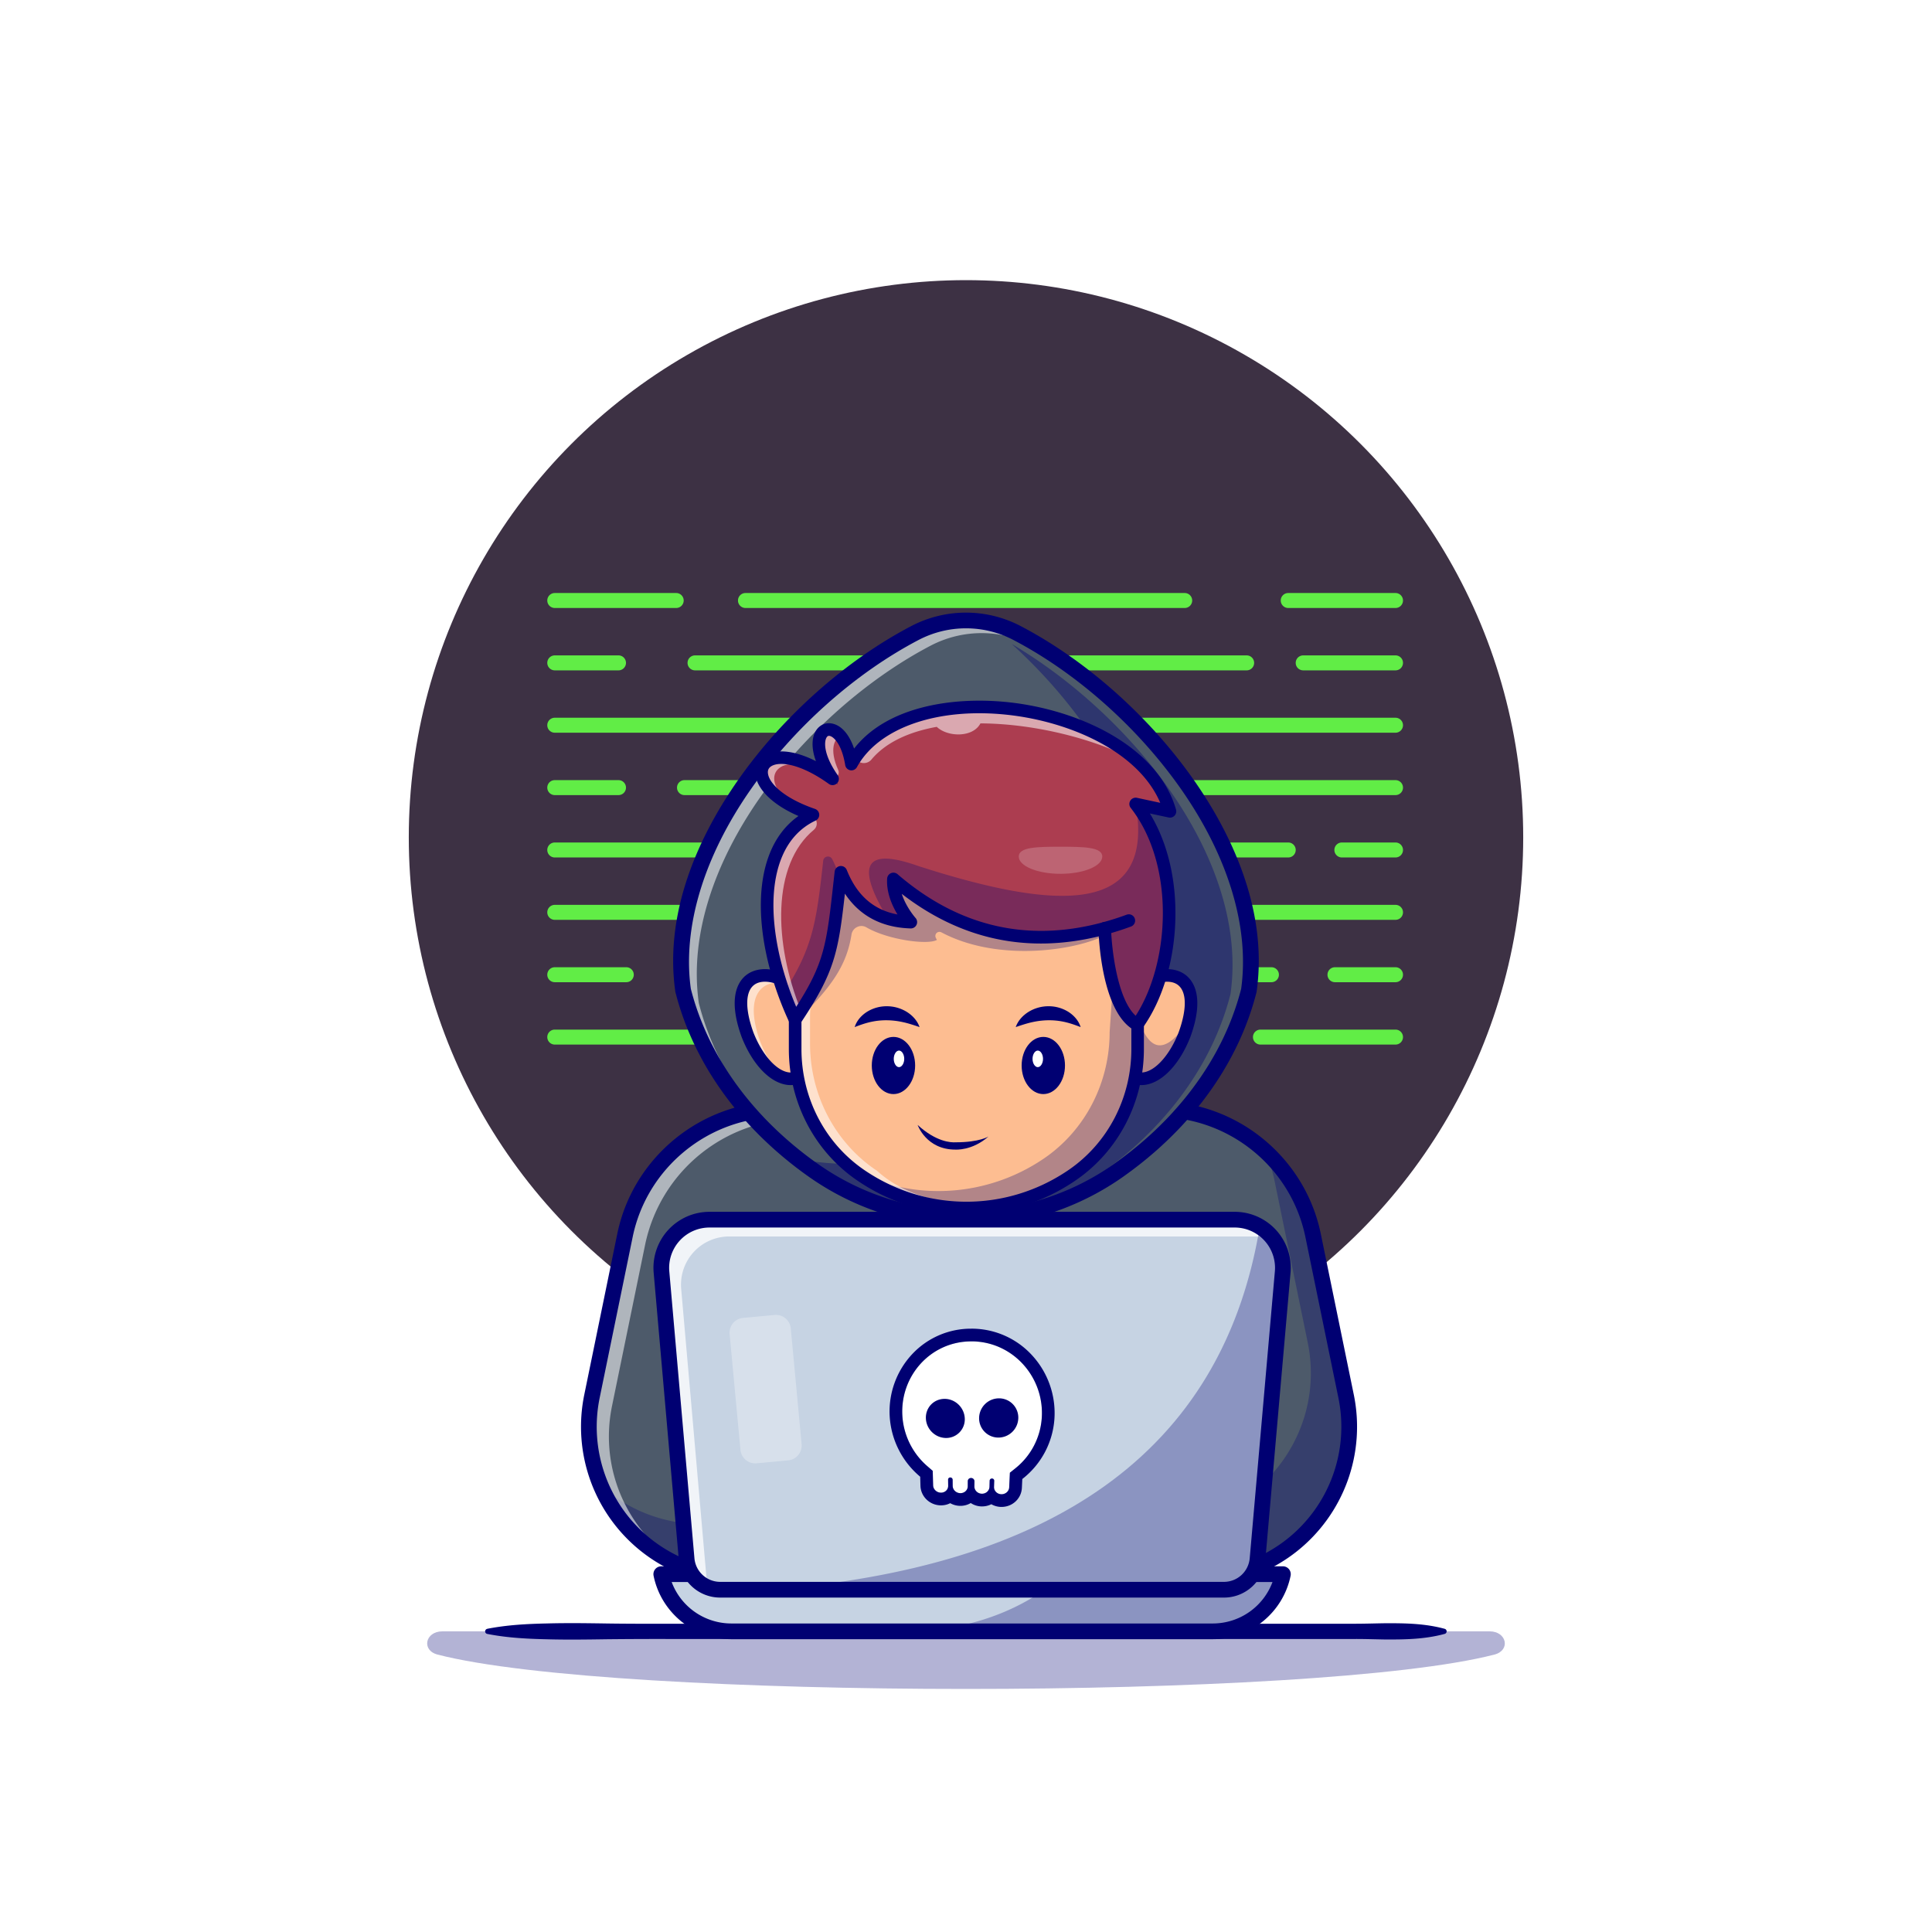 <svg id="Layer_1" data-name="Layer 1" xmlns="http://www.w3.org/2000/svg" xmlns:xlink="http://www.w3.org/1999/xlink" viewBox="0 0 4000 4000"><defs><style>.cls-1{mask:url(#mask);filter:url(#luminosity-noclip-2);}.cls-2{mix-blend-mode:multiply;fill:url(#linear-gradient);}.cls-19,.cls-3{fill:#fff;}.cls-4{fill:#3d3144;}.cls-5{fill:#61ed46;}.cls-6{opacity:0.3;}.cls-20,.cls-7{fill:#000072;}.cls-8{fill:#4d5a6a;}.cls-9{opacity:0.55;}.cls-10{opacity:0.4;}.cls-11{fill:#fdbd91;}.cls-12{fill:#ac3d50;}.cls-13{opacity:0.2;}.cls-14{fill:#fefefe;}.cls-15{mask:url(#mask-2);}.cls-16{opacity:0.5;fill:url(#linear-gradient-2);}.cls-17{fill:#c6d3e3;}.cls-18{opacity:0.75;}.cls-19,.cls-20{fill-rule:evenodd;}.cls-21{filter:url(#luminosity-noclip);}</style><filter id="luminosity-noclip" x="1134.31" y="-10192" width="1753.08" height="32766" filterUnits="userSpaceOnUse" color-interpolation-filters="sRGB"><feFlood flood-color="#fff" result="bg"/><feBlend in="SourceGraphic" in2="bg"/></filter><mask id="mask" x="1134.31" y="-10192" width="1753.08" height="32766" maskUnits="userSpaceOnUse"><g class="cls-21"/></mask><linearGradient id="linear-gradient" x1="2010.86" y1="1960.33" x2="2001.59" y2="3294.91" gradientUnits="userSpaceOnUse"><stop offset="0"/><stop offset="1" stop-color="#fff"/></linearGradient><filter id="luminosity-noclip-2" x="1134.31" y="1954.24" width="1753.08" height="1337.13" filterUnits="userSpaceOnUse" color-interpolation-filters="sRGB"><feFlood flood-color="#fff" result="bg"/><feBlend in="SourceGraphic" in2="bg"/></filter><mask id="mask-2" x="1134.31" y="1954.24" width="1753.08" height="1337.13" maskUnits="userSpaceOnUse"><g class="cls-1"><polygon class="cls-2" points="2533.77 3291.35 1491.41 3291.37 1134.31 1954.24 2887.39 1969.52 2533.77 3291.35"/></g></mask><linearGradient id="linear-gradient-2" x1="2010.86" y1="1960.33" x2="2001.59" y2="3294.91" gradientUnits="userSpaceOnUse"><stop offset="0" stop-color="#40e6ff"/><stop offset="1" stop-color="#40e6ff"/></linearGradient></defs><rect class="cls-3" width="4000" height="4000"/><circle class="cls-4" cx="2000" cy="1733.65" r="1153.65"/><path class="cls-5" d="M2889.25,1258.78h-222.1a15.5,15.5,0,0,1,0-31h222.1a15.5,15.5,0,0,1,0,31Z"/><path class="cls-5" d="M2452.8,1258.78H1543.42a15.5,15.5,0,0,1,0-31H2452.8a15.5,15.5,0,0,1,0,31Z"/><path class="cls-5" d="M1400,1258.78H1148.6a15.5,15.5,0,0,1,0-31H1400a15.5,15.5,0,0,1,0,31Z"/><path class="cls-5" d="M2889.25,1387.91H2698.14a15.5,15.5,0,0,1,0-31h191.11a15.5,15.5,0,0,1,0,31Z"/><path class="cls-5" d="M2581.07,1387.91H1439a15.5,15.5,0,0,1,0-31H2581.07a15.5,15.5,0,0,1,0,31Z"/><path class="cls-5" d="M1280.52,1387.91H1148.6a15.5,15.5,0,0,1,0-31h131.92a15.5,15.5,0,0,1,0,31Z"/><path class="cls-5" d="M2889.25,1517H1148.6a15.5,15.5,0,0,1,0-31H2889.25a15.5,15.5,0,0,1,0,31Z"/><path class="cls-5" d="M2889.25,1646.16H1417.19a15.5,15.5,0,1,1,0-31H2889.25a15.5,15.5,0,0,1,0,31Z"/><path class="cls-5" d="M1280.52,1646.16H1148.6a15.5,15.5,0,0,1,0-31h131.92a15.5,15.5,0,0,1,0,31Z"/><path class="cls-5" d="M2889.25,1775.29H2778.2a15.5,15.5,0,0,1,0-31h111.05a15.5,15.5,0,0,1,0,31Z"/><path class="cls-5" d="M2667.15,1775.29H1148.6a15.5,15.5,0,0,1,0-31H2667.15a15.5,15.5,0,0,1,0,31Z"/><path class="cls-5" d="M2889.25,1904.42H1148.6a15.5,15.5,0,0,1,0-31H2889.25a15.5,15.5,0,0,1,0,31Z"/><path class="cls-5" d="M2889.25,2033.55H2763.92a15.5,15.5,0,1,1,0-31h125.33a15.5,15.5,0,0,1,0,31Z"/><path class="cls-5" d="M2632.36,2033.55H1486.06a15.5,15.5,0,1,1,0-31h1146.3a15.5,15.5,0,1,1,0,31Z"/><path class="cls-5" d="M1296.67,2033.55H1148.6a15.5,15.5,0,0,1,0-31h148.07a15.5,15.5,0,0,1,0,31Z"/><path class="cls-5" d="M2889.25,2162.68H2609.64a15.5,15.5,0,0,1,0-31h279.61a15.5,15.5,0,0,1,0,31Z"/><path class="cls-5" d="M2391.68,2162.68H1148.6a15.5,15.5,0,0,1,0-31H2391.68a15.5,15.5,0,0,1,0,31Z"/><g class="cls-6"><path class="cls-7" d="M906,3425.64c367.33,94.88,1820.64,94.88,2188,0,34-8.77,25.69-48.13-10.09-48.13H916.05C880.27,3377.51,872,3416.87,906,3425.64Z"/></g><path class="cls-7" d="M1008.79,3372.26c41.3-8.07,82.59-10.21,123.89-11.09,41.3-1.13,82.6-.53,123.9.08s82.59.6,123.89.52H2805.26c20.65,0,41.3-.71,61.95-1,41.3-.19,82.59.28,123.89,11.54a5.43,5.43,0,0,1,0,10.49c-41.3,11.26-82.59,11.73-123.89,11.54-20.65-.33-41.3-1.05-61.95-1l-61.94,0H1380.47q-62-.11-123.89.53c-41.3.61-82.6,1.21-123.9.08-41.3-.88-82.59-3-123.89-11.09a5.34,5.34,0,0,1,0-10.49Z"/><path class="cls-8" d="M2510.79,3265.52l6.52-.78c182-21.63,306.51-194.24,269.67-373.74l-68.36-333.16a326.87,326.87,0,0,0-320.2-261.16H1614.13a326.87,326.87,0,0,0-320.2,261.16L1225.57,2891c-36.83,179.5,87.71,352.11,269.67,373.74l6.53.78Z"/><path class="cls-7" d="M2510.93,3268H1501.77l-6.82-.79a315.52,315.52,0,0,1-271.83-376.73l68.36-333.16c31.29-152.49,167-263.16,322.65-263.16h784.29c155.67,0,291.36,110.67,322.65,263.16l68.36,333.16a315.51,315.51,0,0,1-271.83,376.73Zm-896.8-968.84c-153.3,0-286.94,109-317.75,259.16L1228,2891.51a310.51,310.51,0,0,0,267.52,370.75l6.52.78,1008.58,0,6.38-.76a310.51,310.51,0,0,0,267.51-370.75l-68.36-333.17c-30.81-150.17-164.45-259.16-317.75-259.16Z"/><g class="cls-6"><path class="cls-7" d="M2517.32,3264.77l-6.51.76h-1009l-6.5-.76c-116.43-13.83-209.32-89.53-251.56-189.19a311.45,311.45,0,0,0,172.06,77.76l6.51.75h1009l6.51-.75c182-21.64,306.54-194.24,269.67-373.73l-68.33-333.16a328.06,328.06,0,0,0-20.23-64.15,325.41,325.41,0,0,1,99.67,175.53L2787,2891C2823.8,3070.48,2699.24,3243.13,2517.32,3264.77Z"/></g><g class="cls-9"><path class="cls-3" d="M2559.72,2339.24A325.89,325.89,0,0,0,2440,2316.58H1655.72a326.83,326.83,0,0,0-320.2,261.15l-68.38,333.16c-28.09,136.92,37.68,269.78,151.23,334.74-138.49-53.9-224.17-201.78-192.82-354.64l68.37-333.16a326.9,326.9,0,0,1,320.21-261.16H2398.4A325.74,325.74,0,0,1,2559.72,2339.24Z"/></g><path class="cls-7" d="M2510.79,3281.79h-1009a15.47,15.47,0,0,1-1.92-.12l-6.52-.77a329.3,329.3,0,0,1-283.7-393.17L1278,2554.57c32.6-158.86,174-274.16,336.14-274.16h784.29c162.17,0,303.54,115.3,336.14,274.16l68.36,333.16a329.3,329.3,0,0,1-283.69,393.17l-6.52.77A15.47,15.47,0,0,1,2510.79,3281.79Zm-1008.06-32.54H2509.82l5.58-.66a296.75,296.75,0,0,0,255.65-354.32l-68.37-333.16c-29.51-143.8-157.46-248.17-304.26-248.17H1614.13c-146.8,0-274.75,104.37-304.26,248.17l-68.36,333.16a296.74,296.74,0,0,0,255.65,354.32Z"/><path class="cls-8" d="M2585.59,2050.6c-1,3.79-2,7.64-3,11.38-.81,2.88-1.63,5.7-2.44,8.52-.33,1.08-.6,2.11-1,3.2-.65,2.33-1.41,4.66-2.11,6.94-.92,3-1.9,5.91-2.88,8.84-.43,1.3-.86,2.6-1.3,3.85-1.41,4.23-2.87,8.4-4.44,12.52-1.63,4.56-3.37,9.06-5.16,13.51s-3.57,8.94-5.47,13.39-3.8,8.84-5.8,13.18-3.85,8.4-5.86,12.58l-.81,1.62c-1.85,3.91-3.8,7.76-5.81,11.61,0,.11-.1.21-.16.32-2.17,4.29-4.39,8.46-6.67,12.69-2.71,5-5.48,9.93-8.35,14.81-1.95,3.41-4,6.77-6,10.14a.47.47,0,0,0-.17.27c-2.49,4.12-5,8.19-7.64,12.25q-6.51,10.17-13.4,20.17c-2,2.93-4.06,5.81-6.12,8.68-1.74,2.44-3.47,4.83-5.26,7.27-2.66,3.63-5.37,7.21-8.08,10.79s-5.32,6.83-8,10.25c-1.52,1.89-3,3.79-4.55,5.64l-2.93,3.57c-1.85,2.17-3.64,4.34-5.48,6.51q-7.49,8.79-15.29,17.41c-2.5,2.82-5.1,5.58-7.7,8.35-1.9,2-3.8,4.07-5.69,6.07-2.72,2.82-5.37,5.59-8.14,8.3-3.9,4-7.92,7.92-11.93,11.82q-4.87,4.72-9.81,9.27a16.56,16.56,0,0,1-1.47,1.36c-3.36,3.2-6.78,6.29-10.25,9.38-6.34,5.69-12.79,11.22-19.35,16.7l-4.94,4.12q-5,4.07-10.09,8.14-17.73,14.07-36.27,27.16c-.22.17-.49.33-.71.49a543.41,543.41,0,0,1-155.08,75.7,548.51,548.51,0,0,1-475.84-76.19c-3.9-2.76-7.8-5.58-11.71-8.4a9.31,9.31,0,0,0-1.19-.87c-3.85-2.87-7.7-5.75-11.5-8.62q-5.94-4.56-11.87-9.27h-.06c-3.9-3.15-7.75-6.29-11.6-9.44s-7.7-6.45-11.5-9.71-7.54-6.5-11.22-9.81-7.43-6.67-11.06-10.09-7.22-6.77-10.8-10.25-7.1-6.88-10.57-10.41-6.94-7-10.36-10.62-6.83-7.27-10.25-11c-3.25-3.58-6.45-7.16-9.65-10.84-2.49-2.82-5-5.7-7.43-8.57q-10.65-12.62-20.77-25.7c-2.71-3.58-5.47-7.16-8.07-10.79-.38-.44-.71-.93-1-1.36-1.85-2.44-3.64-4.94-5.37-7.43-4-5.64-7.92-11.28-11.72-17-2.11-3.14-4.23-6.34-6.23-9.54-3.09-4.83-6.13-9.65-9.11-14.59-2.06-3.47-4.18-7-6.24-10.52-2.82-4.93-5.58-10-8.35-15-2-3.79-4-7.59-6-11.39s-4-7.75-5.81-11.65a13,13,0,0,1-.81-1.63q-6.18-12.61-11.55-25.49a4.7,4.7,0,0,1-.49-1.08c-1.79-4.23-3.52-8.46-5.2-12.74-1.79-4.45-3.53-9-5.15-13.51s-3.31-9-4.83-13.61c-1.14-3.36-2.28-6.78-3.36-10.19-.87-2.71-1.68-5.42-2.5-8.14-.38-1.19-.76-2.44-1.08-3.63-.81-2.66-1.57-5.26-2.28-7.92-1.08-3.9-2.11-7.8-3.14-11.76-40.56-286.32,219.77-603.84,479.9-740a228.12,228.12,0,0,1,211.48,0c5.85,3,11.65,6.29,17.51,9.65l.06.06C2377.41,1466.39,2625.22,1770.74,2585.59,2050.6Z"/><g class="cls-10"><path class="cls-7" d="M2100,2513c7.37-1.91,14.72-3.93,22-6.16a543.41,543.41,0,0,0,155.08-75.7c.22-.16.49-.32.71-.49q18.54-13.08,36.28-27.16,5.11-4.07,10.08-8.14l4.94-4.12c6.56-5.47,13-11,19.36-16.7,3.47-3.09,6.88-6.18,10.25-9.38a19.78,19.78,0,0,0,1.46-1.35c3.31-3,6.56-6.13,9.81-9.28,4-3.9,8-7.86,11.93-11.82,2.77-2.71,5.43-5.48,8.14-8.3,1.89-2,3.79-4.06,5.69-6.07,2.6-2.76,5.21-5.53,7.7-8.35q7.82-8.62,15.29-17.41c1.85-2.16,3.63-4.33,5.48-6.5q1.45-1.8,2.93-3.58c1.52-1.85,3-3.74,4.55-5.64,2.71-3.42,5.37-6.78,8-10.25s5.42-7.16,8.08-10.79c1.79-2.44,3.52-4.83,5.26-7.27,2.06-2.87,4.12-5.75,6.12-8.67q6.92-10,13.4-20.17c2.6-4.07,5.15-8.14,7.64-12.26a.53.53,0,0,1,.17-.27c2-3.36,4-6.73,6-10.14,2.88-4.88,5.64-9.82,8.35-14.81,2.28-4.23,4.5-8.4,6.67-12.68l.17-.33c2-3.85,3.95-7.7,5.8-11.6l.81-1.63c2-4.18,4-8.35,5.86-12.58s4-8.79,5.8-13.18,3.74-8.89,5.48-13.39,3.52-8.95,5.15-13.5c1.57-4.13,3-8.3,4.44-12.53.44-1.25.87-2.55,1.31-3.85,1-2.93,1.95-5.86,2.87-8.84.7-2.28,1.46-4.61,2.11-6.94.38-1.09.66-2.12,1-3.2.81-2.82,1.63-5.64,2.44-8.51,1-3.74,2.06-7.59,3-11.39,39.15-276.43-202.14-576.75-453-724.85,176.46,160.5,310,385.39,280.12,596.39-1,3.79-2,7.64-3,11.39-.81,2.87-1.63,5.69-2.44,8.51-.33,1.08-.6,2.11-1,3.2-.65,2.33-1.41,4.66-2.11,6.94-.92,3-1.9,5.91-2.88,8.84-.43,1.3-.86,2.6-1.3,3.85-1.41,4.23-2.87,8.4-4.44,12.52-1.63,4.56-3.37,9.06-5.16,13.51s-3.58,8.94-5.47,13.39-3.8,8.84-5.81,13.18-3.85,8.4-5.85,12.58l-.81,1.63c-1.85,3.9-3.8,7.75-5.81,11.6a3.18,3.18,0,0,1-.16.32c-2.17,4.29-4.39,8.46-6.67,12.69-2.71,5-5.48,9.93-8.35,14.81-1.95,3.41-4,6.78-6,10.14a.53.53,0,0,0-.16.27c-2.49,4.12-5,8.19-7.64,12.25q-6.51,10.17-13.4,20.18c-2,2.92-4.06,5.8-6.12,8.67-1.74,2.44-3.47,4.83-5.26,7.27-2.66,3.63-5.37,7.21-8.09,10.79s-5.31,6.83-8,10.25c-1.52,1.89-3,3.79-4.56,5.64-1,1.19-2,2.38-2.92,3.58-1.85,2.16-3.64,4.33-5.48,6.5q-7.49,8.79-15.29,17.41c-2.5,2.82-5.1,5.58-7.7,8.35-1.9,2-3.8,4.07-5.69,6.07-2.72,2.82-5.37,5.59-8.14,8.3-3.9,4-7.92,7.92-11.93,11.82q-4.87,4.72-9.81,9.28a18,18,0,0,1-1.47,1.35c-3.36,3.2-6.77,6.29-10.25,9.38-6.34,5.69-12.79,11.23-19.36,16.7l-4.93,4.12q-5,4.08-10.09,8.14-17.73,14.07-36.27,27.16c-.22.17-.49.33-.71.49a543.54,543.54,0,0,1-155.08,75.7,547.91,547.91,0,0,1-154.42,23.79,547.62,547.62,0,0,0,97.1-9.64c.92-.17,1.84-.38,2.77-.56-11.7,3-23.47,5.73-35.31,8a549.94,549.94,0,0,1-214.16-1.8l-2.46-1.93q5.82,4.64,11.65,9.1c3.8,2.88,7.65,5.75,11.5,8.63a10.31,10.31,0,0,1,1.19.86c3.9,2.82,7.81,5.64,11.71,8.41a548.46,548.46,0,0,0,418.52,90.34q15.14-2.9,30.12-6.64Q2113.73,2510.27,2100,2513Z"/></g><g class="cls-9"><path class="cls-3" d="M2216.25,1384.36c-20-13.56-40.23-26.19-60.46-37.85l-.05-.06c-5.86-3.36-11.66-6.61-17.52-9.65a228.12,228.12,0,0,0-211.48,0c-260.12,136.16-520.46,453.71-479.9,740,1,4,2.06,7.87,3.15,11.77.7,2.66,1.46,5.26,2.27,7.92.33,1.19.71,2.44,1.09,3.63.81,2.71,1.63,5.42,2.49,8.13,1.09,3.42,2.23,6.84,3.37,10.2,1.51,4.55,3.14,9.11,4.82,13.61s3.36,9.05,5.15,13.5c1.68,4.28,3.42,8.51,5.21,12.74a4.76,4.76,0,0,0,.49,1.09q5.37,12.86,11.55,25.48a9.89,9.89,0,0,0,.81,1.63c1.84,3.91,3.8,7.81,5.8,11.66s4,7.59,6,11.39c2.76,5,5.53,10.08,8.35,15,2.06,3.52,4.17,7,6.23,10.52,3,4.93,6,9.76,9.11,14.58,2,3.2,4.12,6.4,6.24,9.55,3.8,5.75,7.7,11.39,11.71,17,1.74,2.5,3.53,5,5.37,7.43.33.44.65.93,1,1.36,2.6,3.63,5.37,7.21,8.08,10.79,6.72,8.73,13.67,17.3,20.77,25.7,2.44,2.88,4.93,5.75,7.43,8.57,3.2,3.69,6.4,7.27,9.65,10.85q5.13,5.52,10.25,10.95c3.42,3.58,6.89,7.1,10.36,10.63s7,7,10.57,10.41,7.16,6.89,10.79,10.25,7.32,6.72,11.06,10.08,7.43,6.57,11.23,9.82,7.59,6.51,11.49,9.71,7.7,6.29,11.61,9.43h.05q5.94,4.73,11.88,9.27c3.52,2.66,7.1,5.32,10.68,8-4.5-2.93-9-6-13.39-9.11-3.91-2.77-7.81-5.59-11.72-8.41a10.31,10.31,0,0,0-1.19-.86c-3.85-2.88-7.7-5.75-11.49-8.63q-5.94-4.55-11.88-9.27h0c-3.91-3.14-7.76-6.29-11.61-9.43s-7.7-6.46-11.5-9.71-7.53-6.51-11.22-9.81-7.43-6.67-11.06-10.09-7.21-6.78-10.79-10.25-7.11-6.89-10.58-10.41-6.94-7-10.35-10.63-6.84-7.26-10.25-10.95c-3.26-3.58-6.46-7.16-9.65-10.85-2.5-2.82-5-5.69-7.43-8.57q-10.66-12.6-20.77-25.7c-2.71-3.58-5.48-7.16-8.08-10.79-.38-.43-.71-.92-1-1.36-1.85-2.44-3.64-4.93-5.37-7.42-4-5.64-7.92-11.28-11.71-17-2.12-3.15-4.23-6.35-6.24-9.54-3.09-4.83-6.13-9.66-9.11-14.59-2.06-3.47-4.17-7-6.24-10.52-2.82-4.94-5.58-10-8.35-15-2-3.8-4-7.59-6-11.39s-4-7.75-5.8-11.66a11.21,11.21,0,0,1-.82-1.62q-6.18-12.61-11.55-25.49a4.71,4.71,0,0,1-.48-1.09c-1.79-4.22-3.53-8.45-5.21-12.74-1.79-4.45-3.53-8.95-5.15-13.5s-3.31-9.06-4.83-13.61c-1.14-3.36-2.28-6.78-3.36-10.2-.87-2.71-1.68-5.42-2.49-8.13-.38-1.19-.76-2.44-1.09-3.63-.81-2.66-1.57-5.26-2.28-7.92-1.08-3.9-2.11-7.81-3.14-11.77-40.56-286.31,219.78-603.86,479.9-740a228.12,228.12,0,0,1,211.48,0c5.86,3,11.66,6.29,17.51,9.65l.06.06A988.88,988.88,0,0,1,2216.25,1384.36Z"/></g><path class="cls-7" d="M1999.94,2539.37a563.53,563.53,0,0,1-325.18-102.89c-4-2.81-7.92-5.67-11.87-8.52-.2-.14-.4-.3-.6-.45l-.8-.56c-4.09-3.06-7.87-5.88-11.58-8.69s-7.62-5.9-11.39-8.89c-.32-.21-.62-.44-.92-.68-3.81-3.07-7.57-6.14-11.33-9.22-4.38-3.58-8.27-6.91-12.15-10.24s-7.73-6.67-11.51-10.06l-.53-.48c-3.66-3.29-7.26-6.53-10.81-9.87s-7.3-6.86-11-10.42-7.25-7-10.84-10.67-7.14-7.25-10.54-10.82c-3.52-3.74-7-7.4-10.4-11.12s-6.74-7.46-10-11.24c-2.46-2.79-5-5.75-7.55-8.72-7.44-8.8-14.59-17.64-21.25-26.29l-1.79-2.36c-2.12-2.79-4.25-5.59-6.29-8.42-.37-.47-.73-1-1.07-1.42-2-2.66-3.92-5.33-5.78-8-4.36-6.12-8.29-11.84-11.94-17.36-2.14-3.17-4.35-6.52-6.44-9.86-3.09-4.82-6.2-9.77-9.26-14.83l-1.91-3.21c-1.48-2.49-3-5-4.44-7.51-2.8-4.9-5.47-9.75-8.14-14.61l-.43-.79c-2.16-4.08-4.2-7.93-6.17-11.78s-3.92-7.67-5.78-11.57c-.44-.82-.85-1.64-1.21-2.47-4.38-9.06-8.12-17.32-11.43-25.2a19.26,19.26,0,0,1-1-2.26c-1.77-4.18-3.48-8.36-5.14-12.6-1.81-4.51-3.63-9.21-5.33-14-1.66-4.46-3.35-9.19-4.93-13.93-1.15-3.39-2.32-6.9-3.44-10.42-.89-2.78-1.73-5.57-2.57-8.37-.37-1.18-.81-2.63-1.19-4-.74-2.4-1.56-5.2-2.32-8-1-3.8-2.11-7.79-3.15-11.83a16.3,16.3,0,0,1-.37-1.82c-24.56-173.38,57.12-333.84,130-437.91,92.07-131.53,222.73-247.71,358.49-318.78a244.23,244.23,0,0,1,226.57,0c135.76,71.07,266.43,187.26,358.49,318.78,72.85,104.07,154.54,264.53,130,437.91a15.55,15.55,0,0,1-.35,1.78c-1,3.88-2.05,7.81-3.11,11.64l-2.79,9.71c-.24.84-.48,1.67-.77,2.52-.48,1.71-1,3.42-1.55,5.11l-.56,1.8c-.89,2.88-1.83,5.7-2.76,8.52l-.21.64c-.47,1.4-.93,2.77-1.39,4.08-1.41,4.25-3,8.64-4.61,13s-3.38,9.14-5.26,13.79c-1.71,4.44-3.63,9.07-5.59,13.69s-3.93,9.11-6,13.63c-1.88,4.18-3.89,8.49-6,12.8l-.94,1.88c-1.75,3.73-3.8,7.78-5.91,11.82-2.3,4.56-4.59,8.85-6.93,13.2-2.83,5.21-5.69,10.31-8.65,15.35-1.91,3.33-4,6.78-6,10.22l-.07.11-.15.25c-2.56,4.24-5.19,8.42-7.86,12.6-4.77,7.45-9.26,14.21-13.71,20.65-2,3-4.17,5.94-6.29,8.91-1.75,2.46-3.53,4.9-5.36,7.4-2.71,3.7-5.47,7.35-8.23,11s-5.49,7.06-8.27,10.55c-1.59,2-3.16,4-4.73,5.86l-8.57,10.28c-5.1,6-10.36,12-15.63,17.79-2.39,2.71-5,5.53-7.68,8.34l-6,6.35c-3,3.09-5.71,5.94-8.55,8.73-3.79,3.84-7.88,7.88-12,11.87-3.31,3.2-6.58,6.31-9.92,9.37-.62.62-1.25,1.21-1.87,1.74-3.37,3.2-6.79,6.29-10.26,9.38-6.74,6-13.38,11.72-19.75,17l-4.9,4.09c-3.52,2.89-6.95,5.66-10.43,8.42-12,9.51-24.43,18.83-37,27.71l-.6.42-.13.09A563.65,563.65,0,0,1,1999.94,2539.37Zm-317.59-137.48c3.73,2.69,7.46,5.38,11.19,8,183,129.09,429,129.28,612.16.46h0c.25-.19.53-.37.69-.48,12.07-8.53,24-17.48,35.53-26.61q5-4,9.89-8l4.82-4c6.11-5.09,12.49-10.6,19-16.37,3.33-3,6.62-5.93,9.84-9,.28-.27.58-.53.88-.78l.3-.3.51-.48c3.2-2.94,6.35-5.94,9.5-9,3.9-3.79,7.83-7.67,11.65-11.55,2.82-2.76,5.33-5.38,7.89-8l5.7-6.08c2.61-2.77,5-5.34,7.33-8q7.78-8.59,15.11-17.19l8.17-9.8c1.52-1.86,3-3.7,4.46-5.53,2.63-3.3,5.22-6.59,7.82-10s5.27-6.95,7.87-10.52c1.75-2.37,3.44-4.7,5.13-7.08,2-2.83,4-5.61,6-8.44,4.27-6.18,8.55-12.63,13.11-19.75,2.52-3.94,5-7.89,7.42-11.89l.12-.2h0c1.95-3.28,3.91-6.55,5.81-9.88,2.88-4.89,5.55-9.66,8.17-14.49,2.19-4,4.35-8.11,6.46-12.27,0-.06.21-.44.25-.5,1.9-3.66,3.76-7.31,5.51-11l1-2c1.81-3.76,3.7-7.8,5.53-11.9,2-4.35,3.89-8.62,5.66-12.83s3.63-8.62,5.29-12.94c1.8-4.48,3.46-8.78,5-13.12s3-8.2,4.34-12.21l1.51-4.46c.87-2.62,1.74-5.23,2.56-7.89l.6-1.92c.47-1.52,1-3,1.38-4.58.1-.34.2-.69.32-1s.28-.9.41-1.35l2.71-9.41c.89-3.26,1.82-6.71,2.71-10.13,17.67-126.88-26.54-273.79-124.55-413.8-89.17-127.39-215.62-239.88-346.92-308.61a211.71,211.71,0,0,0-196.39,0c-131.3,68.73-257.75,181.22-346.93,308.61-98,140-142.2,286.91-124.54,413.79.94,3.56,1.87,7.08,2.85,10.6.7,2.66,1.41,5.07,2.16,7.52.4,1.45.72,2.49,1,3.49.86,2.84,1.65,5.46,2.48,8.09,1.06,3.34,2.18,6.65,3.28,9.92,1.48,4.44,3,8.81,4.65,13.14,1.64,4.57,3.3,8.87,5,13.12s3.36,8.38,5.1,12.48l.09.23c.15.3.29.61.42.91,3.2,7.66,6.86,15.73,11.19,24.68.1.21.2.43.29.65s.4.73.58,1.1c1.76,3.72,3.61,7.44,5.52,11.1,2,3.82,4,7.56,5.92,11.3l.31.56c2.58,4.7,5.16,9.4,7.79,14,1.33,2.28,2.78,4.71,4.21,7.12l1.88,3.16c2.85,4.71,5.82,9.41,8.83,14.12,2,3.18,4,6.23,6,9.24,3.51,5.3,7.24,10.72,11.47,16.67,1.71,2.45,3.37,4.78,5.09,7l.48.66-.22-.24a13.62,13.62,0,0,1,1,1.28c2,2.74,4,5.44,6.07,8.13l1.75,2.32c6.28,8.14,13.11,16.6,20.23,25,2.35,2.77,4.77,5.56,7.18,8.29,3.23,3.71,6.35,7.2,9.52,10.68s6.67,7.15,10,10.76c3.21,3.35,6.55,6.74,9.89,10.13,3.57,3.63,7,7,10.43,10.28,3.58,3.47,7.07,6.8,10.61,10.07s6.89,6.34,10.36,9.46l.52.47c3.59,3.22,7.24,6.39,10.94,9.57s7.41,6.35,11.22,9.47,7.24,5.91,10.73,8.73c.25.17.5.36.73.55q5.83,4.62,11.66,9.1c3.54,2.68,7.22,5.43,10.89,8.17A22,22,0,0,1,1682.35,2401.89Zm-20.48,25.27h0Zm724.82-82.34-.11.1ZM1457.5,2127.66v0Zm-1-2.47h0Zm1129.09-74.59h0Z"/><path class="cls-11" d="M2455.64,2132.77c-1,3.05-2.09,6.14-3.22,9.31-30.15,77.23-89.28,118.39-125.09,71.79l21.36-104.9,14.53-71.31C2419.09,1999.5,2493.58,2016.65,2455.64,2132.77Z"/><path class="cls-7" d="M2363.15,2235.47c-14.21,0-27-7-37.36-20.41l-.54-.71,36.23-177.84.65-.45c30.5-20.83,64.82-24.44,85.4-9,13.41,10.06,32.52,37.24,9.95,106.32h0c-1,3.06-2.1,6.16-3.24,9.36-20.15,51.61-53.38,87.81-84.67,92.27A45.45,45.45,0,0,1,2363.15,2235.47Zm-33.74-22.08c10.87,13.77,24.53,19.92,39.61,17.78,29.93-4.26,62-39.51,81.59-89.79,1.11-3.11,2.19-6.18,3.18-9.21h0c16.18-49.49,13.12-85.72-8.58-102-19.12-14.34-51.29-10.84-80.24,8.67Z"/><g class="cls-6"><path class="cls-7" d="M2455.64,2132.77c-1,3.05-2.09,6.14-3.22,9.31-30.15,77.23-89.28,118.39-125.09,71.79l21.36-104.9,8-.61q32.57,101.88,94.63,18.1S2452.9,2128.77,2455.64,2132.77Z"/></g><path class="cls-7" d="M2363.22,2246.57c-17.63,0-33.82-8.59-46.24-24.74a13,13,0,0,1-2.44-10.56l35.9-176.21a13,13,0,0,1,5.42-8.18c34.85-23.79,74.65-27.09,99-8.19,16.36,12.68,39.38,46.14,9.81,127.84-22,56.37-57.8,94.38-93.55,99.47A55.94,55.94,0,0,1,2363.22,2246.57Zm-21.83-36.31c7.68,8,16.27,11.29,26.07,9.9,25.63-3.66,54.88-36.94,72.8-82.82,17.37-48,16.91-83.85-1.37-98-14.29-11.08-40.07-8.37-64,6.31Z"/><path class="cls-11" d="M1544.36,2132.77c1,3.05,2.09,6.14,3.22,9.31,30.15,77.23,89.28,118.39,125.09,71.79L1651.31,2109l-14.53-71.31C1580.91,1999.5,1506.42,2016.65,1544.36,2132.77Z"/><path class="cls-7" d="M1636.87,2236.25a45.73,45.73,0,0,1-6.55-.48c-31.56-4.49-65-40.88-85.26-92.7-1.17-3.27-2.27-6.38-3.28-9.45h0c-22.71-69.53-3.35-97,10.22-107.17,20.85-15.64,55.53-12,86.3,9l.91.62,36.37,178.51-.76,1C1664.33,2229.17,1651.32,2236.25,1636.87,2236.25Zm-89.93-104.32c1,3,2.07,6.09,3.2,9.24,19.5,49.95,51.29,85,80.95,89.24,14.88,2.11,27.88-3.67,38.68-17.22l-35.43-173.9c-28.62-19.17-60.3-22.61-79.08-8.51-21.43,16.07-24.38,52-8.32,101.15Z"/><g class="cls-9"><path class="cls-3" d="M1624.42,2232.25c-27.62-9.22-56.12-42.55-74.22-88.89-1.13-3.17-2.22-6.26-3.22-9.31-37.94-116.12,36.55-133.26,92.41-95.11l.26,1.31c-50.51-19.1-101.46,7.39-68.74,107.6,1,3,2.09,6.13,3.22,9.31C1587,2190.09,1605.11,2216.46,1624.42,2232.25Z"/></g><path class="cls-7" d="M1636.78,2246.57a56,56,0,0,1-7.92-.57c-35.74-5.09-71.54-43.1-93.43-99.17-29.69-82-6.66-115.46,9.69-128.14,24.38-18.9,64.17-15.6,99,8.19a13,13,0,0,1,5.42,8.18l35.9,176.21a13,13,0,0,1-2.44,10.56C1670.61,2238,1654.41,2246.57,1636.78,2246.57Zm-53-214.05c-8.89,0-16.75,2.23-22.65,6.8-18.28,14.17-18.74,50-1.25,98.32,17.8,45.58,47.05,78.86,72.68,82.52,9.81,1.39,18.38-1.85,26.07-9.9l-33.54-164.63C1611.05,2037,1596.37,2032.52,1583.76,2032.52Z"/><path class="cls-11" d="M2355.35,2111.63v60.3c0,103.73-49.64,202.1-135.14,260.84-1.22.83-2.44,1.61-3.61,2.44a387.94,387.94,0,0,1-431.52,0c-1.18-.83-2.4-1.65-3.62-2.48-85.53-58.7-135.18-157.07-135.18-260.84v-60.3s.22-3.87.65-10.84c3.22-55,17.8-302,20.15-308.3C1744.7,1583.56,2520.73,1634.77,2355.35,2111.63Z"/><path class="cls-7" d="M2000.79,2503.82a389.67,389.67,0,0,1-217.22-66.32c-1.1-.77-2.19-1.51-3.28-2.25-85.74-58.83-136.72-157.18-136.72-263.32v-60.3c0-.16.22-4,.66-11,5.31-90.79,17.91-302.65,20.31-309.09,20.37-54.84,89.45-95.47,189.5-111.48,96.58-15.45,209.09-5,300.94,28s295,138.21,203.08,404v59.85c0,106.09-51,204.43-136.32,263.07l-1.4.94c-.74.49-1.47,1-2.18,1.48A389.83,389.83,0,0,1,2000.79,2503.82Zm-55.2-825.34a576.34,576.34,0,0,0-90.69,6.94c-98.07,15.68-165.6,55-185.28,108-1.88,7-11.94,170-20,307.52-.44,7-.65,10.83-.65,10.83v60.15c0,104.35,50.1,201,134,258.6,1.45,1,2.57,1.75,3.64,2.5,130.11,87.17,298.31,87.15,428.45-.08.7-.49,1.47-1,2.24-1.52l1.36-.91c83.87-57.62,133.95-154.29,133.95-258.59l.14-61.19c90.71-261.55-109.39-365.16-199.63-397.57C2089.81,1690.42,2016.54,1678.48,1945.59,1678.48Z"/><g class="cls-6"><path class="cls-7" d="M2355.35,2111.63v60.3c0,103.73-49.64,202.1-135.14,260.84-1.22.83-2.44,1.61-3.61,2.44a387.94,387.94,0,0,1-431.52,0c-1.18-.83-2.4-1.65-3.62-2.48-2.69-1.87-5.39-3.79-8-5.74a387.84,387.84,0,0,0,385.18-26.63c1.18-.83,2.39-1.61,3.61-2.44,85.5-58.74,135.14-157.11,135.14-260.84l5.16-76c56.13-161.81-1.33-258.88-97.92-329.1C2336,1796.8,2421.87,1919.75,2355.35,2111.63Z"/></g><g class="cls-6"><path class="cls-7" d="M2355.35,2111.63v24.49c-39-57.43-46.51-214.15-46.51-214.15-34.08,37-225.51,79.69-359.85,8.32a8.46,8.46,0,0,0-11.56,11.21c1.64,3.31,2.31,4.43,2.31,4.43-17.67,10.94-100.9.28-146-26-12.56-7.31-28.57.6-30.82,15-10.12,64.55-42.25,109.48-111,176.73-1.7-3.61-3.35-7.22-4.92-10.84,3.22-55,17.8-302,20.15-308.3C1744.7,1583.56,2520.73,1634.77,2355.35,2111.63Z"/></g><g class="cls-9"><path class="cls-3" d="M2147.94,2471.8a388,388,0,0,1-362.86-36.55c-1.18-.83-2.4-1.65-3.62-2.48-85.53-58.7-135.18-157.07-135.18-260.84v-60.3s18.14-312.05,20.8-319.14c16.31-43.9,63.44-76.32,126.22-95.72-47.21,19.71-81.89,48.21-95.42,84.58-2.65,7.14-20.79,319.14-20.79,319.14v60.3c0,103.77,49.64,202.15,135.18,260.88a27,27,0,0,1,3.65,2.44C1900.59,2500.77,2037.6,2506.47,2147.94,2471.8Z"/></g><path class="cls-7" d="M2000.82,2514.18a400,400,0,0,1-223-68.09l-3.75-2.54c-88.2-60.52-140.85-162.06-140.85-271.62v-60.3c0-.26,0-.51,0-.76,18.25-313.76,20.77-320.72,21.59-322.94h0c47.77-128.53,316.87-156.67,503.68-89.58,89,32,156.35,82.65,194.84,146.58,45.29,75.24,50.35,165.69,15,268.88v58.12c0,109.53-52.64,211.06-140.82,271.59l-3.72,2.52A400,400,0,0,1,2000.82,2514.18ZM1659.33,2112v59.92c0,101,48.42,194.44,129.53,250.1,1.16.79,2.32,1.58,3.49,2.36,126.67,84.89,290.34,84.88,417,0l3.48-2.36c81.1-55.67,129.51-149.16,129.51-250.08v-60.3a13.2,13.2,0,0,1,.71-4.28c87.69-252.8-106-353.06-193.32-384.43-189.3-68-430.2-30.34-470,73.16C1677.26,1812.94,1666.26,1993,1659.33,2112Zm20-315h0Zm.09-.26-.09.25A2.3,2.3,0,0,0,1679.41,1796.76Zm-12.33-4.29h0Z"/><path class="cls-12" d="M2351.26,1664.57c97.9,125.09,85.71,342.77,3.26,456.85-63.09-34.81-67.26-199.45-67.26-199.45-149.33,40.64-300.43,15.84-437.44-102.2-2.92,46.38,35.94,89.41,35.94,89.41a183.56,183.56,0,0,1-47.6-7.35C1788.6,1887,1759.1,1851.1,1741,1806c-17.4,156.63-18.49,191.44-94.76,305.65-76.14-163.16-90.15-364.39,36.77-424.56-177-60.92-111.69-184.22,40.59-74.71-74.7-107.34,19.58-148.71,39.16-30.46,110.12-201.14,593.9-130.52,659.47,97.9l-70.84-15.18A.61.61,0,0,0,2351.26,1664.57Z"/><path class="cls-7" d="M2355.31,2125l-2.1-1.16c-59.37-32.75-67.56-173.73-68.55-198.31-158.61,42.16-304,8.54-432.29-100,.42,42.55,35,81.44,35.4,81.84l4.25,4.71-6.34-.18a187.52,187.52,0,0,1-48.31-7.46c-42.86-12.84-73.95-41.62-94.77-87.86l-.95,8.6c-15.48,140.25-19.64,177.94-93.11,288l-2.68,4-2-4.36c-76.68-164.34-89.43-361.42,32.3-425.29-71.47-26-99.58-60.89-101.9-85.39-1.22-12.79,4.28-23.38,15.47-29.8,21-12,64.11-9.89,124.1,30-25.13-41.12-24.42-70.88-15.35-84.52,5.32-8,13.66-11.44,22.78-9.47,15.27,3.28,34.13,22.38,42.91,65.88,60.56-100.62,206.66-122.86,325-109.71,141,15.66,299.46,88.11,335.77,214.62l1.25,4.35-68.26-14.63c95,128.48,78.49,344.06-1.14,454.24Zm-65.43-206.5.09,3.45c0,1.61,4.75,159.79,63.78,195.93,78.49-110.91,93.28-326.48-4.62-451.59l-3.44-4.38,6.63.2,66,14.13c-38-121.41-192.33-191.09-329.86-206.37-119-13.24-266.5,9.6-323.32,113.38l-3.77,6.89-1.29-7.74c-7.62-46.07-26.33-65.85-40-68.79-7-1.49-13,1-17.12,7.18-9,13.48-8.35,45.16,22.9,90.07l9,13-12.84-9.24c-63.93-46-109.83-49-129.67-37.56-9.24,5.31-13.78,14-12.78,24.59,2.14,22.42,30.73,57.58,104.32,82.91l6.29,2.17-6,2.85c-123.56,58.58-112.42,253-37.5,416.57,70.16-105.83,74.37-144,89.55-281.52l3.29-29.64,4,10c20.1,50.23,51.29,81.07,95.36,94.26a178.22,178.22,0,0,0,40.8,7c-10-12.62-35-48.15-32.62-86.6l.34-5.45,4.13,3.57c128.78,110.94,275.11,145.14,435,101.63Z"/><g class="cls-6"><path class="cls-7" d="M1722.93,1778.71a184.3,184.3,0,0,1,16.33,43.36c-15.79,143.11-19.4,179.35-93,289.56-8.61-18.49-16.44-37.42-23.32-56.61,60.41-93.71,67.48-146.64,81.43-272.9C1705.47,1772.42,1718.44,1770,1722.93,1778.71Z"/></g><g class="cls-9"><path class="cls-3" d="M1694.88,1593.78c-95.81-40.59-130.48,29.59-37.16,83.45C1523,1618.5,1571.05,1522.86,1694.88,1593.78Z"/></g><g class="cls-9"><path class="cls-3" d="M1680,1688.59l.27.12c12.06,5.33,14.61,21.16,4.46,29.58-86.69,71.87-83.39,233.59-26.18,374.59-3.83,6-7.92,12.27-12.27,18.75C1570.75,1949.77,1556.35,1750.5,1680,1688.59Z"/></g><g class="cls-9"><path class="cls-3" d="M1717.68,1610.62l-.29-.16c-50.56-77.84-4.56-122.67,26.16-86.77-17,2.5-27,28.74-8.2,70.26C1740.34,1605,1728.29,1616.42,1717.68,1610.62Z"/></g><g class="cls-9"><path class="cls-3" d="M2326.24,1562.33c-83.36-38.47-195-64.18-296.34-64.66-15.62,30-68.26,28.5-90.41,7.18-57,10.22-105.25,31.8-135.36,67.79-8.61,10.31-25.45,9.61-32.24-2a12.24,12.24,0,0,1-1-2C1865.26,1448.24,2183.75,1438.32,2326.24,1562.33Z"/></g><path class="cls-7" d="M2354.51,2134.47a13.07,13.07,0,0,1-6.29-1.62c-57.56-31.76-70.42-149-73.26-194.24-148.61,36-285.58,6.49-407.91-87.93,8.84,27.68,28.15,49.48,28.41,49.77a13.06,13.06,0,0,1-9.7,21.78h-.4c-59.93-1.84-105.54-26-136.08-72.07-13.78,123.09-21.63,163.13-92.15,268.72a13.06,13.06,0,0,1-22.68-1.73c-74.82-160.34-89.25-351.57,18.65-427.69-61.72-26.81-86.79-61.24-89.18-86.38-1.6-16.82,5.92-31.31,20.62-39.75,19.75-11.35,56.06-12.18,104.78,12.59-10.75-29.23-7.94-51.21.51-63.92,7.69-11.54,20.25-16.72,33.56-13.85,19.17,4.11,35.08,22.8,44.92,51.67,69-88.63,208.11-108.31,321.93-95.67,144.39,16,306.94,90.93,344.57,222a13,13,0,0,1-15.28,16.36l-38.84-8.33c35.34,58,53.95,132.29,52.88,213.06-1.17,88.71-26.13,173.19-68.47,231.77A13,13,0,0,1,2354.51,2134.47Zm-67.26-225.55a13,13,0,0,1,13.05,12.72c1,40.55,12.38,145.94,51,181.39,71.11-110.19,82.36-312-10.3-430.41a13.06,13.06,0,0,1,13-20.81l48.17,10.33c-45.23-106.42-187.34-167.88-314.82-182.05-145.43-16.15-268.31,26.27-313.1,108.08a13.05,13.05,0,0,1-24.33-4.14c-7.26-43.87-24.11-58.66-32-60.36-1.94-.42-4.21-.42-6.35,2.8-5.38,8.08-7.54,34.87,22.78,78.43A13.05,13.05,0,0,1,1716,1623c-56.1-40.34-99.93-47.64-118.49-37-5.75,3.3-8.24,8.09-7.62,14.64,2,20.89,32.87,51.91,97.39,74.12a13,13,0,0,1,1.34,24.13c-68.27,32.37-85,106.15-87.08,162.34-2.42,66.62,14.56,146.86,46.92,223.26,58.81-91.69,63-129.46,77.5-261l2.09-18.91a13.05,13.05,0,0,1,25.09-3.4c21,52.56,55.52,82.9,105,92.09-11.21-18.53-23.22-45.54-21.41-74.27a13.05,13.05,0,0,1,21.55-9.07c126,108.56,269.15,142,425.49,99.5A12.92,12.92,0,0,1,2287.25,1908.92Z"/><path class="cls-7" d="M2287.25,1935a13.05,13.05,0,0,1-3.38-25.66c16.21-4.36,32.6-9.6,48.72-15.56a13.05,13.05,0,0,1,9.06,24.48c-16.86,6.24-34,11.72-51,16.29A13.35,13.35,0,0,1,2287.25,1935Z"/><g class="cls-6"><path class="cls-7" d="M2354.52,2121.42c-63.09-34.81-67.26-199.45-67.26-199.45-149.33,40.64-300.43,15.84-437.44-102.2-2.92,46.38,35.94,89.41,35.94,89.41a183.56,183.56,0,0,1-47.6-7.35c-71.45-117.74-41-145.5,61.69-109.3,285.07,92,492.61,106.38,451.41-128C2449.16,1789.66,2437,2007.34,2354.52,2121.42Z"/></g><g class="cls-13"><path class="cls-14" d="M2282.15,1773.35c0,19.78-38.71,35.81-86.47,35.81s-86.46-16-86.46-35.81,38.71-20.28,86.46-20.28S2282.15,1753.58,2282.15,1773.35Z"/></g><path class="cls-7" d="M2046.56,2353s-18.72,12-67.51,12c-10.59.73-40.88-.93-79.16-35.88,0,0,17.69,51,78,51C1977.91,2380,2012.24,2383.16,2046.56,2353Z"/><path class="cls-7" d="M1769.54,2126.48c4.1-13.32,13.9-24.39,26-31.93a77.16,77.16,0,0,1,41.14-11.23,78.9,78.9,0,0,1,40.82,11.73c12,7.51,21.78,18.28,26.36,31.43-13.13-4.51-24.31-8.12-35.35-10.44a160.82,160.82,0,0,0-32.1-3.68,145,145,0,0,0-32,3.13C1793.5,2117.75,1782.45,2121.44,1769.54,2126.48Z"/><path class="cls-7" d="M2237.34,2126.48c-12.92-5-24-8.73-34.91-11a145,145,0,0,0-32-3.13,160.82,160.82,0,0,0-32.1,3.68c-11,2.32-22.22,5.93-35.35,10.44,4.58-13.15,14.4-23.92,26.36-31.43a78.9,78.9,0,0,1,40.82-11.73,77.2,77.2,0,0,1,41.15,11.23C2223.43,2102.09,2233.24,2113.16,2237.34,2126.48Z"/><ellipse class="cls-7" cx="1849.82" cy="2205.99" rx="44.87" ry="59.19"/><ellipse class="cls-3" cx="1861.28" cy="2192.26" rx="13.56" ry="19.88"/><path class="cls-7" d="M1861.28,2214.85c-9.13,0-16.27-9.93-16.27-22.59s7.14-22.59,16.27-22.59,16.26,9.92,16.26,22.59S1870.4,2214.85,1861.28,2214.85Zm0-39.76c-5.88,0-10.85,7.86-10.85,17.17s5,17.16,10.85,17.16,10.84-7.86,10.84-17.16S1867.16,2175.09,1861.28,2175.09Z"/><ellipse class="cls-7" cx="2160.07" cy="2205.99" rx="44.87" ry="59.19"/><ellipse class="cls-3" cx="2148.61" cy="2192.26" rx="13.56" ry="19.88"/><path class="cls-7" d="M2148.61,2214.85c-9.13,0-16.27-9.93-16.27-22.59s7.14-22.59,16.27-22.59,16.26,9.92,16.26,22.59S2157.73,2214.85,2148.61,2214.85Zm0-39.76c-5.88,0-10.85,7.86-10.85,17.17s5,17.16,10.85,17.16,10.84-7.86,10.84-17.16S2154.49,2175.09,2148.61,2175.09Z"/><g class="cls-15"><polygon class="cls-16" points="2533.77 3291.35 1491.41 3291.37 1134.31 1954.24 2887.39 1969.52 2533.77 3291.35"/></g><path class="cls-17" d="M2656.07,3259.12a147.64,147.64,0,0,1-144.77,118.39H1513.87a147.77,147.77,0,0,1-144.78-118.39Z"/><path class="cls-7" d="M2511.29,3380.22H1513.87c-71.26,0-133.27-50.7-147.43-120.56l-.66-3.25H2659.39l-.66,3.25a150.37,150.37,0,0,1-147.44,120.56ZM1372.45,3261.84c14.89,65.65,73.83,112.95,141.42,112.95h997.42a144.91,144.91,0,0,0,141.43-112.95Z"/><path class="cls-7" d="M2511.31,3393.77H1513.88c-77.69,0-145.28-55.26-160.71-131.4a16.27,16.27,0,0,1,15.95-19.5h1287a16.27,16.27,0,0,1,15.94,19.5C2656.59,3338.51,2589,3393.77,2511.31,3393.77ZM1390.62,3275.41a131.93,131.93,0,0,0,123.26,85.83h997.43a132,132,0,0,0,123.27-85.83Z"/><g class="cls-6"><path class="cls-7" d="M2656.07,3259.12a147.64,147.64,0,0,1-144.77,118.39h-617c101.4-4.8,191.28-32.78,268.63-86.14,0,0,5.32-13,17.13-32.25Z"/></g><path class="cls-17" d="M2655.68,2633.68l-52.06,593.68a70.11,70.11,0,0,1-69.87,64H1491.41a70.18,70.18,0,0,1-69.87-64l-52-593.68a99.75,99.75,0,0,1,99.33-108.49H2556.31a99.69,99.69,0,0,1,99.37,108.49Z"/><path class="cls-7" d="M2533.75,3294.08H1491.41a72.5,72.5,0,0,1-72.57-66.48l-52-593.68a102.47,102.47,0,0,1,102-111.45H2556.3a102.42,102.42,0,0,1,102.08,111.45h0l-52.06,593.67A72.43,72.43,0,0,1,2533.75,3294.08ZM1468.86,2527.9a97,97,0,0,0-96.63,105.54l52,593.68a67.11,67.11,0,0,0,67.17,61.54H2533.75a67.05,67.05,0,0,0,67.17-61.54L2653,2633.44a97,97,0,0,0-96.68-105.54Z"/><g class="cls-18"><path class="cls-3" d="M2639.08,2569.24a98.73,98.73,0,0,0-42-9.26H1509.64a99.76,99.76,0,0,0-99.33,108.49l52,593.68a69.54,69.54,0,0,0,7.44,25.77,70.18,70.18,0,0,1-48.23-60.56l-52-593.68a99.75,99.75,0,0,1,99.33-108.49H2556.31A99.66,99.66,0,0,1,2639.08,2569.24Z"/></g><path class="cls-7" d="M2533.77,3307.62H1491.42a85.94,85.94,0,0,1-86.07-78.85l-52-593.69a116,116,0,0,1,115.57-126.15H2556.32a116,116,0,0,1,115.58,126.15l-52.06,593.69A85.93,85.93,0,0,1,2533.77,3307.62Zm-1064.9-766.16a83.49,83.49,0,0,0-83.16,90.78l52,593.68a53.58,53.58,0,0,0,53.66,49.16H2533.77a53.57,53.57,0,0,0,53.66-49.16l52.05-593.68a83.47,83.47,0,0,0-83.16-90.78Z"/><g class="cls-6"><path class="cls-7" d="M2655.68,2633.68l-52.06,593.68a70.11,70.11,0,0,1-69.87,64H1593.52c578.57-45.54,936.54-279.27,1014.66-751.6l.19.05A99.76,99.76,0,0,1,2655.68,2633.68Z"/></g><g class="cls-6"><path class="cls-3" d="M1631.86,3023.5l-65.3,6.11a30.79,30.79,0,0,1-33.52-27.79l-22.43-239.68a30.79,30.79,0,0,1,27.78-33.53l65.3-6.11a30.79,30.79,0,0,1,33.52,27.79L1659.65,2990A30.8,30.8,0,0,1,1631.86,3023.5Z"/></g><path class="cls-19" d="M2102.8,3039.52l-11.94,9.58-1.42,30.26c-.39,8.14-7.66,14.51-16.25,14.29h-.07c-8.58-.23-15.33-7-15.06-15.1l.41-12.8a4.62,4.62,0,0,0-4.62-4.65h0a4.66,4.66,0,0,0-4.88,4.41l-.36,12.8c-.22,8.14-7.35,14.51-15.91,14.28h0c-8.56-.22-15.41-7-15.31-15.08l.13-10.7a6.89,6.89,0,0,0-6.86-6.79h0a6.63,6.63,0,0,0-7,6.44l-.06,10.7c0,8.13-7,14.49-15.55,14.27h0c-8.54-.23-15.51-6.95-15.59-15.07l-.11-12.78a4.82,4.82,0,0,0-4.77-4.64h0a4.42,4.42,0,0,0-4.67,4.4l.18,12.78c.11,8.12-6.71,14.48-15.23,14.26h-.07c-8.51-.22-15.59-6.93-15.82-15l-.86-30.16-11.62-10.09a149.89,149.89,0,0,1-51.25-104.45c-4.6-83.32,60.15-154.81,145-153.47,85.36,1.34,149.76,75.58,143.51,159.5a145.94,145.94,0,0,1-54,102.87Z"/><path class="cls-7" d="M2010.93,2777.13c.78,0,1.56,0,2.34,0,85.35,1.34,149.76,75.58,143.51,159.5a145.92,145.92,0,0,1-54,102.87l-11.93,9.58-1.43,30.26c-.37,8-7.4,14.29-15.8,14.29h-.51c-8.58-.23-15.33-7-15.06-15.1l.41-12.8a4.62,4.62,0,0,0-4.62-4.65h-.13a4.65,4.65,0,0,0-4.75,4.41l-.36,12.8c-.22,8-7.1,14.29-15.47,14.29h-.44c-8.56-.22-15.41-7-15.31-15.08l.14-10.7a6.9,6.9,0,0,0-6.87-6.79h-.2a6.62,6.62,0,0,0-6.79,6.44l-.06,10.7c0,8-6.78,14.27-15.11,14.27h-.44c-8.54-.23-15.51-6.95-15.58-15.07l-.12-12.78a4.83,4.83,0,0,0-4.78-4.64h-.12a4.42,4.42,0,0,0-4.54,4.41l.17,12.78c.11,8-6.48,14.26-14.79,14.26h-.51c-8.51-.22-15.59-6.93-15.82-15l-.86-30.16-11.62-10.09a149.89,149.89,0,0,1-51.25-104.45c-4.55-82.55,59-153.49,142.69-153.49m0-26.3h0a166.53,166.53,0,0,0-122.1,52.47A174,174,0,0,0,1842,2932.07a176.54,176.54,0,0,0,60.26,122.85l2.91,2.52.53,18.63c.62,22.16,18.82,40,41.42,40.59h1.19a41.7,41.7,0,0,0,19-4.49,42.94,42.94,0,0,0,20.1,5.53h1.13a41.75,41.75,0,0,0,21.31-5.82,42.18,42.18,0,0,0,22.2,7c.38,0,.75,0,1.13,0a42.54,42.54,0,0,0,19.26-4.54,42.26,42.26,0,0,0,20,5.58l1.19,0c22.56,0,41-17.29,42.07-39.36l.87-18.41,2.68-2.15A172.49,172.49,0,0,0,2183,2938.6a176.78,176.78,0,0,0-45.55-131.89,169.73,169.73,0,0,0-123.77-55.85c-.92,0-1.83,0-2.75,0Z"/><path class="cls-20" d="M1955.81,2896.24c-22.57-.11-40,18.35-38.84,40.93,1.09,22.1,19.67,39.88,41.52,40a38.52,38.52,0,0,0,39-39.53c-.39-22.64-19.06-41.32-41.67-41.44Z"/><path class="cls-20" d="M2068.5,2895.1a41.3,41.3,0,0,0-41.38,41.08,39.91,39.91,0,0,0,39.69,40.18,41.35,41.35,0,0,0,41.45-39.67,39.87,39.87,0,0,0-39.76-41.59Z"/></svg>